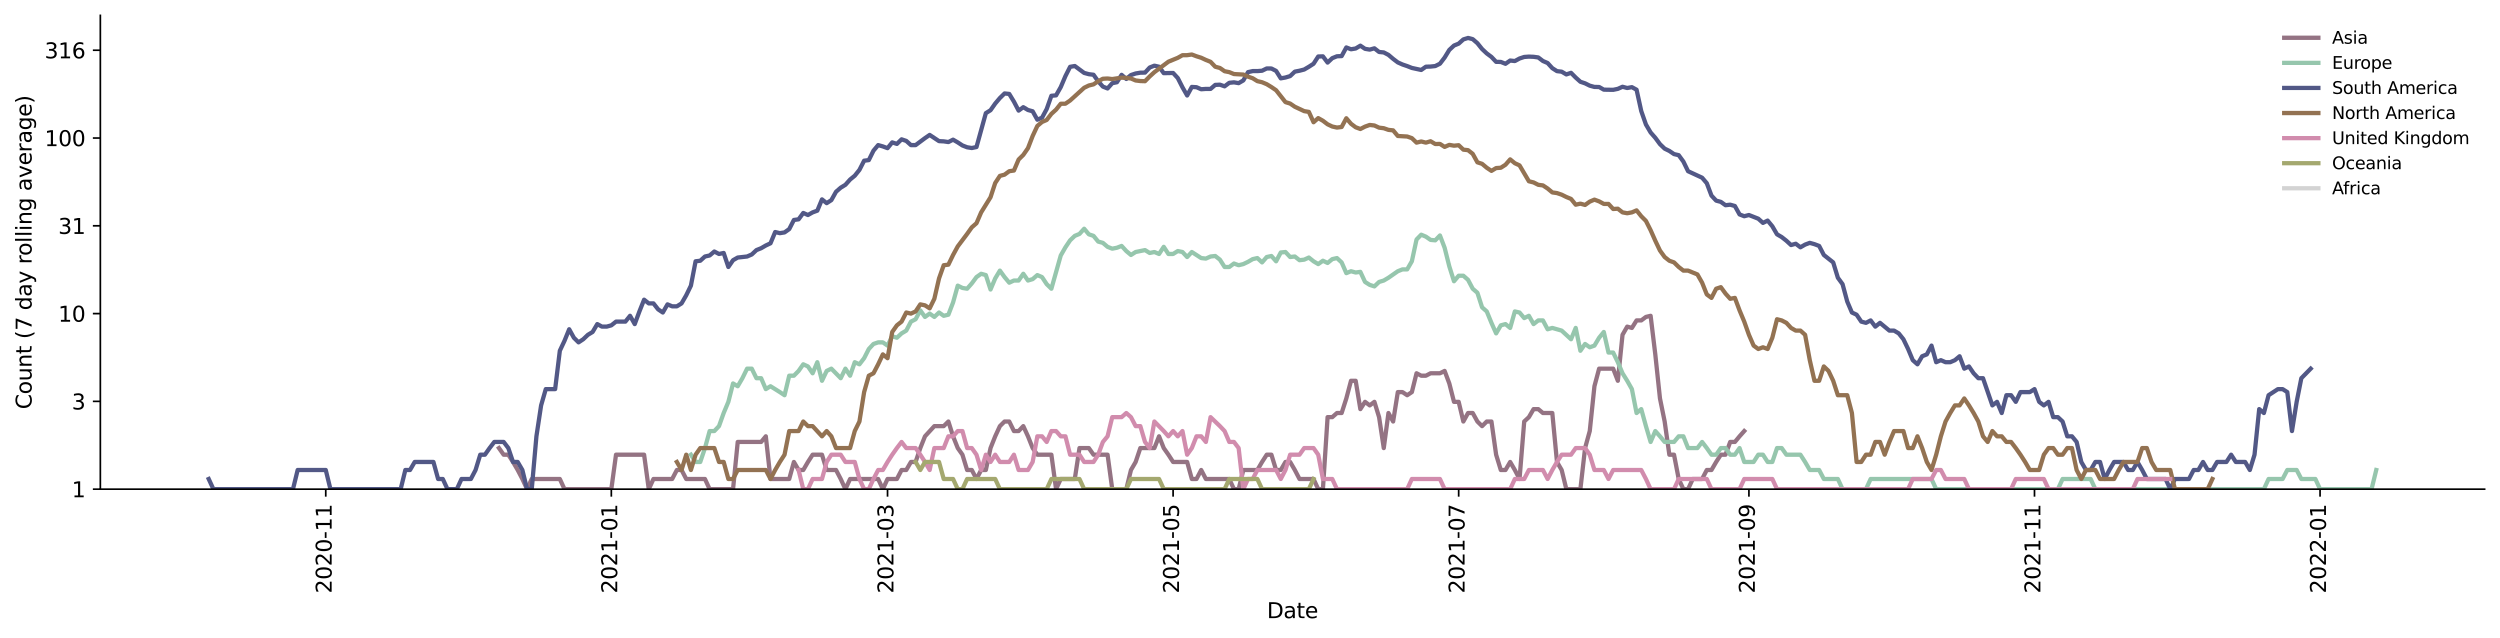 <?xml version="1.0" encoding="utf-8" standalone="no"?>
<!DOCTYPE svg PUBLIC "-//W3C//DTD SVG 1.1//EN"
  "http://www.w3.org/Graphics/SVG/1.1/DTD/svg11.dtd">
<svg height="298.621pt" version="1.1" viewBox="0 0 1170.166 298.621" width="1170.166pt" xmlns="http://www.w3.org/2000/svg" xmlns:xlink="http://www.w3.org/1999/xlink">
 <defs>
  <style type="text/css">*{stroke-linecap:butt;stroke-linejoin:round;}</style>
 </defs>
 <g id="figure_1">
  <g id="patch_1">
   <path d="M 0 298.621 
L 1170.166 298.621 
L 1170.166 0 
L 0 0 
z
" style="fill:#ffffff;"/>
  </g>
  <g id="axes_1">
   <g id="patch_2">
    <path d="M 46.966 228.96 
L 1162.966 228.96 
L 1162.966 7.2 
L 46.966 7.2 
z
" style="fill:#ffffff;"/>
   </g>
   <g id="matplotlib.axis_1">
    <g id="xtick_1">
     <g id="line2d_1">
      <defs>
       <path d="M 0 0 
L 0 3.5 
" id="mfd613a8108" style="stroke:#000000;stroke-width:0.8;"/>
      </defs>
      <g>
       <use style="stroke:#000000;stroke-width:0.8;" x="152.474" xlink:href="#mfd613a8108" y="228.96"/>
      </g>
     </g>
     <g id="text_1">
      <!-- 2020-11 -->
      <g transform="translate(155.233 277.743)rotate(-90)scale(0.1 -0.1)">
       <defs>
        <path d="M 1228 531 
L 3431 531 
L 3431 0 
L 469 0 
L 469 531 
Q 828 903 1448 1529 
Q 2069 2156 2228 2338 
Q 2531 2678 2651 2914 
Q 2772 3150 2772 3378 
Q 2772 3750 2511 3984 
Q 2250 4219 1831 4219 
Q 1534 4219 1204 4116 
Q 875 4013 500 3803 
L 500 4441 
Q 881 4594 1212 4672 
Q 1544 4750 1819 4750 
Q 2544 4750 2975 4387 
Q 3406 4025 3406 3419 
Q 3406 3131 3298 2873 
Q 3191 2616 2906 2266 
Q 2828 2175 2409 1742 
Q 1991 1309 1228 531 
z
" id="DejaVuSans-32" transform="scale(0.016)"/>
        <path d="M 2034 4250 
Q 1547 4250 1301 3770 
Q 1056 3291 1056 2328 
Q 1056 1369 1301 889 
Q 1547 409 2034 409 
Q 2525 409 2770 889 
Q 3016 1369 3016 2328 
Q 3016 3291 2770 3770 
Q 2525 4250 2034 4250 
z
M 2034 4750 
Q 2819 4750 3233 4129 
Q 3647 3509 3647 2328 
Q 3647 1150 3233 529 
Q 2819 -91 2034 -91 
Q 1250 -91 836 529 
Q 422 1150 422 2328 
Q 422 3509 836 4129 
Q 1250 4750 2034 4750 
z
" id="DejaVuSans-30" transform="scale(0.016)"/>
        <path d="M 313 2009 
L 1997 2009 
L 1997 1497 
L 313 1497 
L 313 2009 
z
" id="DejaVuSans-2d" transform="scale(0.016)"/>
        <path d="M 794 531 
L 1825 531 
L 1825 4091 
L 703 3866 
L 703 4441 
L 1819 4666 
L 2450 4666 
L 2450 531 
L 3481 531 
L 3481 0 
L 794 0 
L 794 531 
z
" id="DejaVuSans-31" transform="scale(0.016)"/>
       </defs>
       <use xlink:href="#DejaVuSans-32"/>
       <use x="63.623" xlink:href="#DejaVuSans-30"/>
       <use x="127.246" xlink:href="#DejaVuSans-32"/>
       <use x="190.869" xlink:href="#DejaVuSans-30"/>
       <use x="254.492" xlink:href="#DejaVuSans-2d"/>
       <use x="290.576" xlink:href="#DejaVuSans-31"/>
       <use x="354.199" xlink:href="#DejaVuSans-31"/>
      </g>
     </g>
    </g>
    <g id="xtick_2">
     <g id="line2d_2">
      <g>
       <use style="stroke:#000000;stroke-width:0.8;" x="286.14" xlink:href="#mfd613a8108" y="228.96"/>
      </g>
     </g>
     <g id="text_2">
      <!-- 2021-01 -->
      <g transform="translate(288.899 277.743)rotate(-90)scale(0.1 -0.1)">
       <use xlink:href="#DejaVuSans-32"/>
       <use x="63.623" xlink:href="#DejaVuSans-30"/>
       <use x="127.246" xlink:href="#DejaVuSans-32"/>
       <use x="190.869" xlink:href="#DejaVuSans-31"/>
       <use x="254.492" xlink:href="#DejaVuSans-2d"/>
       <use x="290.576" xlink:href="#DejaVuSans-30"/>
       <use x="354.199" xlink:href="#DejaVuSans-31"/>
      </g>
     </g>
    </g>
    <g id="xtick_3">
     <g id="line2d_3">
      <g>
       <use style="stroke:#000000;stroke-width:0.8;" x="415.423" xlink:href="#mfd613a8108" y="228.96"/>
      </g>
     </g>
     <g id="text_3">
      <!-- 2021-03 -->
      <g transform="translate(418.182 277.743)rotate(-90)scale(0.1 -0.1)">
       <defs>
        <path d="M 2597 2516 
Q 3050 2419 3304 2112 
Q 3559 1806 3559 1356 
Q 3559 666 3084 287 
Q 2609 -91 1734 -91 
Q 1441 -91 1130 -33 
Q 819 25 488 141 
L 488 750 
Q 750 597 1062 519 
Q 1375 441 1716 441 
Q 2309 441 2620 675 
Q 2931 909 2931 1356 
Q 2931 1769 2642 2001 
Q 2353 2234 1838 2234 
L 1294 2234 
L 1294 2753 
L 1863 2753 
Q 2328 2753 2575 2939 
Q 2822 3125 2822 3475 
Q 2822 3834 2567 4026 
Q 2313 4219 1838 4219 
Q 1578 4219 1281 4162 
Q 984 4106 628 3988 
L 628 4550 
Q 988 4650 1302 4700 
Q 1616 4750 1894 4750 
Q 2613 4750 3031 4423 
Q 3450 4097 3450 3541 
Q 3450 3153 3228 2886 
Q 3006 2619 2597 2516 
z
" id="DejaVuSans-33" transform="scale(0.016)"/>
       </defs>
       <use xlink:href="#DejaVuSans-32"/>
       <use x="63.623" xlink:href="#DejaVuSans-30"/>
       <use x="127.246" xlink:href="#DejaVuSans-32"/>
       <use x="190.869" xlink:href="#DejaVuSans-31"/>
       <use x="254.492" xlink:href="#DejaVuSans-2d"/>
       <use x="290.576" xlink:href="#DejaVuSans-30"/>
       <use x="354.199" xlink:href="#DejaVuSans-33"/>
      </g>
     </g>
    </g>
    <g id="xtick_4">
     <g id="line2d_4">
      <g>
       <use style="stroke:#000000;stroke-width:0.8;" x="549.089" xlink:href="#mfd613a8108" y="228.96"/>
      </g>
     </g>
     <g id="text_4">
      <!-- 2021-05 -->
      <g transform="translate(551.848 277.743)rotate(-90)scale(0.1 -0.1)">
       <defs>
        <path d="M 691 4666 
L 3169 4666 
L 3169 4134 
L 1269 4134 
L 1269 2991 
Q 1406 3038 1543 3061 
Q 1681 3084 1819 3084 
Q 2600 3084 3056 2656 
Q 3513 2228 3513 1497 
Q 3513 744 3044 326 
Q 2575 -91 1722 -91 
Q 1428 -91 1123 -41 
Q 819 9 494 109 
L 494 744 
Q 775 591 1075 516 
Q 1375 441 1709 441 
Q 2250 441 2565 725 
Q 2881 1009 2881 1497 
Q 2881 1984 2565 2268 
Q 2250 2553 1709 2553 
Q 1456 2553 1204 2497 
Q 953 2441 691 2322 
L 691 4666 
z
" id="DejaVuSans-35" transform="scale(0.016)"/>
       </defs>
       <use xlink:href="#DejaVuSans-32"/>
       <use x="63.623" xlink:href="#DejaVuSans-30"/>
       <use x="127.246" xlink:href="#DejaVuSans-32"/>
       <use x="190.869" xlink:href="#DejaVuSans-31"/>
       <use x="254.492" xlink:href="#DejaVuSans-2d"/>
       <use x="290.576" xlink:href="#DejaVuSans-30"/>
       <use x="354.199" xlink:href="#DejaVuSans-35"/>
      </g>
     </g>
    </g>
    <g id="xtick_5">
     <g id="line2d_5">
      <g>
       <use style="stroke:#000000;stroke-width:0.8;" x="682.755" xlink:href="#mfd613a8108" y="228.96"/>
      </g>
     </g>
     <g id="text_5">
      <!-- 2021-07 -->
      <g transform="translate(685.514 277.743)rotate(-90)scale(0.1 -0.1)">
       <defs>
        <path d="M 525 4666 
L 3525 4666 
L 3525 4397 
L 1831 0 
L 1172 0 
L 2766 4134 
L 525 4134 
L 525 4666 
z
" id="DejaVuSans-37" transform="scale(0.016)"/>
       </defs>
       <use xlink:href="#DejaVuSans-32"/>
       <use x="63.623" xlink:href="#DejaVuSans-30"/>
       <use x="127.246" xlink:href="#DejaVuSans-32"/>
       <use x="190.869" xlink:href="#DejaVuSans-31"/>
       <use x="254.492" xlink:href="#DejaVuSans-2d"/>
       <use x="290.576" xlink:href="#DejaVuSans-30"/>
       <use x="354.199" xlink:href="#DejaVuSans-37"/>
      </g>
     </g>
    </g>
    <g id="xtick_6">
     <g id="line2d_6">
      <g>
       <use style="stroke:#000000;stroke-width:0.8;" x="818.612" xlink:href="#mfd613a8108" y="228.96"/>
      </g>
     </g>
     <g id="text_6">
      <!-- 2021-09 -->
      <g transform="translate(821.371 277.743)rotate(-90)scale(0.1 -0.1)">
       <defs>
        <path d="M 703 97 
L 703 672 
Q 941 559 1184 500 
Q 1428 441 1663 441 
Q 2288 441 2617 861 
Q 2947 1281 2994 2138 
Q 2813 1869 2534 1725 
Q 2256 1581 1919 1581 
Q 1219 1581 811 2004 
Q 403 2428 403 3163 
Q 403 3881 828 4315 
Q 1253 4750 1959 4750 
Q 2769 4750 3195 4129 
Q 3622 3509 3622 2328 
Q 3622 1225 3098 567 
Q 2575 -91 1691 -91 
Q 1453 -91 1209 -44 
Q 966 3 703 97 
z
M 1959 2075 
Q 2384 2075 2632 2365 
Q 2881 2656 2881 3163 
Q 2881 3666 2632 3958 
Q 2384 4250 1959 4250 
Q 1534 4250 1286 3958 
Q 1038 3666 1038 3163 
Q 1038 2656 1286 2365 
Q 1534 2075 1959 2075 
z
" id="DejaVuSans-39" transform="scale(0.016)"/>
       </defs>
       <use xlink:href="#DejaVuSans-32"/>
       <use x="63.623" xlink:href="#DejaVuSans-30"/>
       <use x="127.246" xlink:href="#DejaVuSans-32"/>
       <use x="190.869" xlink:href="#DejaVuSans-31"/>
       <use x="254.492" xlink:href="#DejaVuSans-2d"/>
       <use x="290.576" xlink:href="#DejaVuSans-30"/>
       <use x="354.199" xlink:href="#DejaVuSans-39"/>
      </g>
     </g>
    </g>
    <g id="xtick_7">
     <g id="line2d_7">
      <g>
       <use style="stroke:#000000;stroke-width:0.8;" x="952.278" xlink:href="#mfd613a8108" y="228.96"/>
      </g>
     </g>
     <g id="text_7">
      <!-- 2021-11 -->
      <g transform="translate(955.037 277.743)rotate(-90)scale(0.1 -0.1)">
       <use xlink:href="#DejaVuSans-32"/>
       <use x="63.623" xlink:href="#DejaVuSans-30"/>
       <use x="127.246" xlink:href="#DejaVuSans-32"/>
       <use x="190.869" xlink:href="#DejaVuSans-31"/>
       <use x="254.492" xlink:href="#DejaVuSans-2d"/>
       <use x="290.576" xlink:href="#DejaVuSans-31"/>
       <use x="354.199" xlink:href="#DejaVuSans-31"/>
      </g>
     </g>
    </g>
    <g id="xtick_8">
     <g id="line2d_8">
      <g>
       <use style="stroke:#000000;stroke-width:0.8;" x="1085.943" xlink:href="#mfd613a8108" y="228.96"/>
      </g>
     </g>
     <g id="text_8">
      <!-- 2022-01 -->
      <g transform="translate(1088.703 277.743)rotate(-90)scale(0.1 -0.1)">
       <use xlink:href="#DejaVuSans-32"/>
       <use x="63.623" xlink:href="#DejaVuSans-30"/>
       <use x="127.246" xlink:href="#DejaVuSans-32"/>
       <use x="190.869" xlink:href="#DejaVuSans-32"/>
       <use x="254.492" xlink:href="#DejaVuSans-2d"/>
       <use x="290.576" xlink:href="#DejaVuSans-30"/>
       <use x="354.199" xlink:href="#DejaVuSans-31"/>
      </g>
     </g>
    </g>
    <g id="text_9">
     <!-- Date -->
     <g transform="translate(593.015 289.341)scale(0.1 -0.1)">
      <defs>
       <path d="M 1259 4147 
L 1259 519 
L 2022 519 
Q 2988 519 3436 956 
Q 3884 1394 3884 2338 
Q 3884 3275 3436 3711 
Q 2988 4147 2022 4147 
L 1259 4147 
z
M 628 4666 
L 1925 4666 
Q 3281 4666 3915 4102 
Q 4550 3538 4550 2338 
Q 4550 1131 3912 565 
Q 3275 0 1925 0 
L 628 0 
L 628 4666 
z
" id="DejaVuSans-44" transform="scale(0.016)"/>
       <path d="M 2194 1759 
Q 1497 1759 1228 1600 
Q 959 1441 959 1056 
Q 959 750 1161 570 
Q 1363 391 1709 391 
Q 2188 391 2477 730 
Q 2766 1069 2766 1631 
L 2766 1759 
L 2194 1759 
z
M 3341 1997 
L 3341 0 
L 2766 0 
L 2766 531 
Q 2569 213 2275 61 
Q 1981 -91 1556 -91 
Q 1019 -91 701 211 
Q 384 513 384 1019 
Q 384 1609 779 1909 
Q 1175 2209 1959 2209 
L 2766 2209 
L 2766 2266 
Q 2766 2663 2505 2880 
Q 2244 3097 1772 3097 
Q 1472 3097 1187 3025 
Q 903 2953 641 2809 
L 641 3341 
Q 956 3463 1253 3523 
Q 1550 3584 1831 3584 
Q 2591 3584 2966 3190 
Q 3341 2797 3341 1997 
z
" id="DejaVuSans-61" transform="scale(0.016)"/>
       <path d="M 1172 4494 
L 1172 3500 
L 2356 3500 
L 2356 3053 
L 1172 3053 
L 1172 1153 
Q 1172 725 1289 603 
Q 1406 481 1766 481 
L 2356 481 
L 2356 0 
L 1766 0 
Q 1100 0 847 248 
Q 594 497 594 1153 
L 594 3053 
L 172 3053 
L 172 3500 
L 594 3500 
L 594 4494 
L 1172 4494 
z
" id="DejaVuSans-74" transform="scale(0.016)"/>
       <path d="M 3597 1894 
L 3597 1613 
L 953 1613 
Q 991 1019 1311 708 
Q 1631 397 2203 397 
Q 2534 397 2845 478 
Q 3156 559 3463 722 
L 3463 178 
Q 3153 47 2828 -22 
Q 2503 -91 2169 -91 
Q 1331 -91 842 396 
Q 353 884 353 1716 
Q 353 2575 817 3079 
Q 1281 3584 2069 3584 
Q 2775 3584 3186 3129 
Q 3597 2675 3597 1894 
z
M 3022 2063 
Q 3016 2534 2758 2815 
Q 2500 3097 2075 3097 
Q 1594 3097 1305 2825 
Q 1016 2553 972 2059 
L 3022 2063 
z
" id="DejaVuSans-65" transform="scale(0.016)"/>
      </defs>
      <use xlink:href="#DejaVuSans-44"/>
      <use x="77.002" xlink:href="#DejaVuSans-61"/>
      <use x="138.281" xlink:href="#DejaVuSans-74"/>
      <use x="177.49" xlink:href="#DejaVuSans-65"/>
     </g>
    </g>
   </g>
   <g id="matplotlib.axis_2">
    <g id="ytick_1">
     <g id="line2d_9">
      <defs>
       <path d="M 0 0 
L -3.5 0 
" id="md5fa5e6532" style="stroke:#000000;stroke-width:0.8;"/>
      </defs>
      <g>
       <use style="stroke:#000000;stroke-width:0.8;" x="46.966" xlink:href="#md5fa5e6532" y="228.96"/>
      </g>
     </g>
     <g id="text_10">
      <!-- 1 -->
      <g transform="translate(33.603 232.759)scale(0.1 -0.1)">
       <use xlink:href="#DejaVuSans-31"/>
      </g>
     </g>
    </g>
    <g id="ytick_2">
     <g id="line2d_10">
      <g>
       <use style="stroke:#000000;stroke-width:0.8;" x="46.966" xlink:href="#md5fa5e6532" y="187.871"/>
      </g>
     </g>
     <g id="text_11">
      <!-- 3 -->
      <g transform="translate(33.603 191.67)scale(0.1 -0.1)">
       <use xlink:href="#DejaVuSans-33"/>
      </g>
     </g>
    </g>
    <g id="ytick_3">
     <g id="line2d_11">
      <g>
       <use style="stroke:#000000;stroke-width:0.8;" x="46.966" xlink:href="#md5fa5e6532" y="146.782"/>
      </g>
     </g>
     <g id="text_12">
      <!-- 10 -->
      <g transform="translate(27.241 150.582)scale(0.1 -0.1)">
       <use xlink:href="#DejaVuSans-31"/>
       <use x="63.623" xlink:href="#DejaVuSans-30"/>
      </g>
     </g>
    </g>
    <g id="ytick_4">
     <g id="line2d_12">
      <g>
       <use style="stroke:#000000;stroke-width:0.8;" x="46.966" xlink:href="#md5fa5e6532" y="105.694"/>
      </g>
     </g>
     <g id="text_13">
      <!-- 31 -->
      <g transform="translate(27.241 109.493)scale(0.1 -0.1)">
       <use xlink:href="#DejaVuSans-33"/>
       <use x="63.623" xlink:href="#DejaVuSans-31"/>
      </g>
     </g>
    </g>
    <g id="ytick_5">
     <g id="line2d_13">
      <g>
       <use style="stroke:#000000;stroke-width:0.8;" x="46.966" xlink:href="#md5fa5e6532" y="64.605"/>
      </g>
     </g>
     <g id="text_14">
      <!-- 100 -->
      <g transform="translate(20.878 68.404)scale(0.1 -0.1)">
       <use xlink:href="#DejaVuSans-31"/>
       <use x="63.623" xlink:href="#DejaVuSans-30"/>
       <use x="127.246" xlink:href="#DejaVuSans-30"/>
      </g>
     </g>
    </g>
    <g id="ytick_6">
     <g id="line2d_14">
      <g>
       <use style="stroke:#000000;stroke-width:0.8;" x="46.966" xlink:href="#md5fa5e6532" y="23.516"/>
      </g>
     </g>
     <g id="text_15">
      <!-- 316 -->
      <g transform="translate(20.878 27.315)scale(0.1 -0.1)">
       <defs>
        <path d="M 2113 2584 
Q 1688 2584 1439 2293 
Q 1191 2003 1191 1497 
Q 1191 994 1439 701 
Q 1688 409 2113 409 
Q 2538 409 2786 701 
Q 3034 994 3034 1497 
Q 3034 2003 2786 2293 
Q 2538 2584 2113 2584 
z
M 3366 4563 
L 3366 3988 
Q 3128 4100 2886 4159 
Q 2644 4219 2406 4219 
Q 1781 4219 1451 3797 
Q 1122 3375 1075 2522 
Q 1259 2794 1537 2939 
Q 1816 3084 2150 3084 
Q 2853 3084 3261 2657 
Q 3669 2231 3669 1497 
Q 3669 778 3244 343 
Q 2819 -91 2113 -91 
Q 1303 -91 875 529 
Q 447 1150 447 2328 
Q 447 3434 972 4092 
Q 1497 4750 2381 4750 
Q 2619 4750 2861 4703 
Q 3103 4656 3366 4563 
z
" id="DejaVuSans-36" transform="scale(0.016)"/>
       </defs>
       <use xlink:href="#DejaVuSans-33"/>
       <use x="63.623" xlink:href="#DejaVuSans-31"/>
       <use x="127.246" xlink:href="#DejaVuSans-36"/>
      </g>
     </g>
    </g>
    <g id="text_16">
     <!-- Count (7 day rolling average) -->
     <g transform="translate(14.798 191.548)rotate(-90)scale(0.1 -0.1)">
      <defs>
       <path d="M 4122 4306 
L 4122 3641 
Q 3803 3938 3442 4084 
Q 3081 4231 2675 4231 
Q 1875 4231 1450 3742 
Q 1025 3253 1025 2328 
Q 1025 1406 1450 917 
Q 1875 428 2675 428 
Q 3081 428 3442 575 
Q 3803 722 4122 1019 
L 4122 359 
Q 3791 134 3420 21 
Q 3050 -91 2638 -91 
Q 1578 -91 968 557 
Q 359 1206 359 2328 
Q 359 3453 968 4101 
Q 1578 4750 2638 4750 
Q 3056 4750 3426 4639 
Q 3797 4528 4122 4306 
z
" id="DejaVuSans-43" transform="scale(0.016)"/>
       <path d="M 1959 3097 
Q 1497 3097 1228 2736 
Q 959 2375 959 1747 
Q 959 1119 1226 758 
Q 1494 397 1959 397 
Q 2419 397 2687 759 
Q 2956 1122 2956 1747 
Q 2956 2369 2687 2733 
Q 2419 3097 1959 3097 
z
M 1959 3584 
Q 2709 3584 3137 3096 
Q 3566 2609 3566 1747 
Q 3566 888 3137 398 
Q 2709 -91 1959 -91 
Q 1206 -91 779 398 
Q 353 888 353 1747 
Q 353 2609 779 3096 
Q 1206 3584 1959 3584 
z
" id="DejaVuSans-6f" transform="scale(0.016)"/>
       <path d="M 544 1381 
L 544 3500 
L 1119 3500 
L 1119 1403 
Q 1119 906 1312 657 
Q 1506 409 1894 409 
Q 2359 409 2629 706 
Q 2900 1003 2900 1516 
L 2900 3500 
L 3475 3500 
L 3475 0 
L 2900 0 
L 2900 538 
Q 2691 219 2414 64 
Q 2138 -91 1772 -91 
Q 1169 -91 856 284 
Q 544 659 544 1381 
z
M 1991 3584 
L 1991 3584 
z
" id="DejaVuSans-75" transform="scale(0.016)"/>
       <path d="M 3513 2113 
L 3513 0 
L 2938 0 
L 2938 2094 
Q 2938 2591 2744 2837 
Q 2550 3084 2163 3084 
Q 1697 3084 1428 2787 
Q 1159 2491 1159 1978 
L 1159 0 
L 581 0 
L 581 3500 
L 1159 3500 
L 1159 2956 
Q 1366 3272 1645 3428 
Q 1925 3584 2291 3584 
Q 2894 3584 3203 3211 
Q 3513 2838 3513 2113 
z
" id="DejaVuSans-6e" transform="scale(0.016)"/>
       <path id="DejaVuSans-20" transform="scale(0.016)"/>
       <path d="M 1984 4856 
Q 1566 4138 1362 3434 
Q 1159 2731 1159 2009 
Q 1159 1288 1364 580 
Q 1569 -128 1984 -844 
L 1484 -844 
Q 1016 -109 783 600 
Q 550 1309 550 2009 
Q 550 2706 781 3412 
Q 1013 4119 1484 4856 
L 1984 4856 
z
" id="DejaVuSans-28" transform="scale(0.016)"/>
       <path d="M 2906 2969 
L 2906 4863 
L 3481 4863 
L 3481 0 
L 2906 0 
L 2906 525 
Q 2725 213 2448 61 
Q 2172 -91 1784 -91 
Q 1150 -91 751 415 
Q 353 922 353 1747 
Q 353 2572 751 3078 
Q 1150 3584 1784 3584 
Q 2172 3584 2448 3432 
Q 2725 3281 2906 2969 
z
M 947 1747 
Q 947 1113 1208 752 
Q 1469 391 1925 391 
Q 2381 391 2643 752 
Q 2906 1113 2906 1747 
Q 2906 2381 2643 2742 
Q 2381 3103 1925 3103 
Q 1469 3103 1208 2742 
Q 947 2381 947 1747 
z
" id="DejaVuSans-64" transform="scale(0.016)"/>
       <path d="M 2059 -325 
Q 1816 -950 1584 -1140 
Q 1353 -1331 966 -1331 
L 506 -1331 
L 506 -850 
L 844 -850 
Q 1081 -850 1212 -737 
Q 1344 -625 1503 -206 
L 1606 56 
L 191 3500 
L 800 3500 
L 1894 763 
L 2988 3500 
L 3597 3500 
L 2059 -325 
z
" id="DejaVuSans-79" transform="scale(0.016)"/>
       <path d="M 2631 2963 
Q 2534 3019 2420 3045 
Q 2306 3072 2169 3072 
Q 1681 3072 1420 2755 
Q 1159 2438 1159 1844 
L 1159 0 
L 581 0 
L 581 3500 
L 1159 3500 
L 1159 2956 
Q 1341 3275 1631 3429 
Q 1922 3584 2338 3584 
Q 2397 3584 2469 3576 
Q 2541 3569 2628 3553 
L 2631 2963 
z
" id="DejaVuSans-72" transform="scale(0.016)"/>
       <path d="M 603 4863 
L 1178 4863 
L 1178 0 
L 603 0 
L 603 4863 
z
" id="DejaVuSans-6c" transform="scale(0.016)"/>
       <path d="M 603 3500 
L 1178 3500 
L 1178 0 
L 603 0 
L 603 3500 
z
M 603 4863 
L 1178 4863 
L 1178 4134 
L 603 4134 
L 603 4863 
z
" id="DejaVuSans-69" transform="scale(0.016)"/>
       <path d="M 2906 1791 
Q 2906 2416 2648 2759 
Q 2391 3103 1925 3103 
Q 1463 3103 1205 2759 
Q 947 2416 947 1791 
Q 947 1169 1205 825 
Q 1463 481 1925 481 
Q 2391 481 2648 825 
Q 2906 1169 2906 1791 
z
M 3481 434 
Q 3481 -459 3084 -895 
Q 2688 -1331 1869 -1331 
Q 1566 -1331 1297 -1286 
Q 1028 -1241 775 -1147 
L 775 -588 
Q 1028 -725 1275 -790 
Q 1522 -856 1778 -856 
Q 2344 -856 2625 -561 
Q 2906 -266 2906 331 
L 2906 616 
Q 2728 306 2450 153 
Q 2172 0 1784 0 
Q 1141 0 747 490 
Q 353 981 353 1791 
Q 353 2603 747 3093 
Q 1141 3584 1784 3584 
Q 2172 3584 2450 3431 
Q 2728 3278 2906 2969 
L 2906 3500 
L 3481 3500 
L 3481 434 
z
" id="DejaVuSans-67" transform="scale(0.016)"/>
       <path d="M 191 3500 
L 800 3500 
L 1894 563 
L 2988 3500 
L 3597 3500 
L 2284 0 
L 1503 0 
L 191 3500 
z
" id="DejaVuSans-76" transform="scale(0.016)"/>
       <path d="M 513 4856 
L 1013 4856 
Q 1481 4119 1714 3412 
Q 1947 2706 1947 2009 
Q 1947 1309 1714 600 
Q 1481 -109 1013 -844 
L 513 -844 
Q 928 -128 1133 580 
Q 1338 1288 1338 2009 
Q 1338 2731 1133 3434 
Q 928 4138 513 4856 
z
" id="DejaVuSans-29" transform="scale(0.016)"/>
      </defs>
      <use xlink:href="#DejaVuSans-43"/>
      <use x="69.824" xlink:href="#DejaVuSans-6f"/>
      <use x="131.006" xlink:href="#DejaVuSans-75"/>
      <use x="194.385" xlink:href="#DejaVuSans-6e"/>
      <use x="257.764" xlink:href="#DejaVuSans-74"/>
      <use x="296.973" xlink:href="#DejaVuSans-20"/>
      <use x="328.76" xlink:href="#DejaVuSans-28"/>
      <use x="367.773" xlink:href="#DejaVuSans-37"/>
      <use x="431.396" xlink:href="#DejaVuSans-20"/>
      <use x="463.184" xlink:href="#DejaVuSans-64"/>
      <use x="526.66" xlink:href="#DejaVuSans-61"/>
      <use x="587.939" xlink:href="#DejaVuSans-79"/>
      <use x="647.119" xlink:href="#DejaVuSans-20"/>
      <use x="678.906" xlink:href="#DejaVuSans-72"/>
      <use x="717.77" xlink:href="#DejaVuSans-6f"/>
      <use x="778.951" xlink:href="#DejaVuSans-6c"/>
      <use x="806.734" xlink:href="#DejaVuSans-6c"/>
      <use x="834.518" xlink:href="#DejaVuSans-69"/>
      <use x="862.301" xlink:href="#DejaVuSans-6e"/>
      <use x="925.68" xlink:href="#DejaVuSans-67"/>
      <use x="989.156" xlink:href="#DejaVuSans-20"/>
      <use x="1020.943" xlink:href="#DejaVuSans-61"/>
      <use x="1082.223" xlink:href="#DejaVuSans-76"/>
      <use x="1141.402" xlink:href="#DejaVuSans-65"/>
      <use x="1202.926" xlink:href="#DejaVuSans-72"/>
      <use x="1244.039" xlink:href="#DejaVuSans-61"/>
      <use x="1305.318" xlink:href="#DejaVuSans-67"/>
      <use x="1368.795" xlink:href="#DejaVuSans-65"/>
      <use x="1430.318" xlink:href="#DejaVuSans-29"/>
     </g>
    </g>
   </g>
   <g id="line2d_15">
    <path clip-path="url(#pc2cf382167)" d="M 233.55 209.724 
L 235.741 212.829 
L 237.932 212.829 
L 240.124 216.231 
L 242.315 219.991 
L 244.506 224.194 
L 246.697 228.96 
L 248.889 224.194 
L 262.036 224.194 
L 264.227 228.96 
L 286.14 228.96 
L 288.331 212.829 
L 301.478 212.829 
L 303.67 228.96 
L 305.861 224.194 
L 314.626 224.194 
L 316.817 219.991 
L 319.008 219.991 
L 321.2 224.194 
L 329.965 224.194 
L 332.156 228.96 
L 343.112 228.96 
L 345.303 206.867 
L 356.26 206.867 
L 358.451 204.222 
L 360.642 224.194 
L 369.407 224.194 
L 371.598 216.231 
L 373.79 219.991 
L 375.981 219.991 
L 378.172 216.231 
L 380.363 212.829 
L 384.746 212.829 
L 386.937 219.991 
L 391.319 219.991 
L 393.511 224.194 
L 395.702 228.96 
L 397.893 224.194 
L 411.041 224.194 
L 413.232 228.96 
L 415.423 224.194 
L 419.806 224.194 
L 421.997 219.991 
L 424.188 219.991 
L 426.379 216.231 
L 428.571 216.231 
L 430.762 209.724 
L 432.953 204.222 
L 437.336 199.456 
L 441.718 199.456 
L 443.909 197.293 
L 446.101 204.222 
L 448.292 209.724 
L 450.483 212.829 
L 452.674 219.991 
L 454.865 219.991 
L 457.057 224.194 
L 459.248 219.991 
L 461.439 219.991 
L 463.63 209.724 
L 465.822 204.222 
L 468.013 199.456 
L 470.204 197.293 
L 472.395 197.293 
L 474.587 201.76 
L 476.778 201.76 
L 478.969 199.456 
L 481.16 204.222 
L 483.352 209.724 
L 485.543 212.829 
L 492.117 212.829 
L 494.308 228.96 
L 496.499 224.194 
L 503.073 224.194 
L 505.264 209.724 
L 509.647 209.724 
L 511.838 212.829 
L 518.412 212.829 
L 520.603 228.96 
L 527.177 228.96 
L 529.368 219.991 
L 531.559 216.231 
L 533.75 209.724 
L 540.324 209.724 
L 542.515 204.222 
L 544.706 209.724 
L 546.898 212.829 
L 549.089 216.231 
L 555.663 216.231 
L 557.854 224.194 
L 560.045 224.194 
L 562.236 219.991 
L 564.428 224.194 
L 575.384 224.194 
L 577.575 228.96 
L 579.766 228.96 
L 581.958 219.991 
L 588.531 219.991 
L 590.723 216.231 
L 592.914 212.829 
L 595.105 212.829 
L 597.296 219.991 
L 599.488 219.991 
L 601.679 216.231 
L 603.87 216.231 
L 606.061 219.991 
L 608.252 224.194 
L 614.826 224.194 
L 617.017 228.96 
L 619.209 228.96 
L 621.4 195.253 
L 623.591 195.253 
L 625.782 193.323 
L 627.974 193.323 
L 630.165 186.505 
L 632.356 178.232 
L 634.547 178.232 
L 636.739 191.493 
L 638.93 188.091 
L 641.121 189.751 
L 643.312 188.091 
L 645.504 195.253 
L 647.695 209.724 
L 649.886 193.323 
L 652.077 197.293 
L 654.269 183.529 
L 656.46 183.529 
L 658.651 184.986 
L 660.842 183.529 
L 663.034 174.718 
L 665.225 175.852 
L 667.416 175.852 
L 669.607 174.718 
L 673.99 174.718 
L 676.181 173.62 
L 678.372 179.484 
L 680.564 188.091 
L 682.755 188.091 
L 684.946 197.293 
L 687.137 193.323 
L 689.328 193.323 
L 691.52 197.293 
L 693.711 199.456 
L 695.902 197.293 
L 698.093 197.293 
L 700.285 212.829 
L 702.476 219.991 
L 704.667 219.991 
L 706.858 216.231 
L 709.05 219.991 
L 711.241 224.194 
L 713.432 197.293 
L 715.623 195.253 
L 717.815 191.493 
L 720.006 191.493 
L 722.197 193.323 
L 726.58 193.323 
L 728.771 216.231 
L 730.962 219.991 
L 733.153 228.96 
L 739.727 228.96 
L 741.918 209.724 
L 744.11 201.76 
L 746.301 180.782 
L 748.492 172.555 
L 755.066 172.555 
L 757.257 178.232 
L 759.448 156.711 
L 761.639 152.884 
L 763.831 153.494 
L 766.022 149.981 
L 768.213 149.981 
L 770.404 148.346 
L 772.596 147.817 
L 774.787 165.873 
L 776.978 186.505 
L 779.169 197.293 
L 781.361 212.829 
L 783.552 212.829 
L 785.743 224.194 
L 787.934 228.96 
L 790.126 228.96 
L 792.317 224.194 
L 796.699 224.194 
L 798.891 219.991 
L 801.082 219.991 
L 803.273 216.231 
L 805.464 212.829 
L 807.656 212.829 
L 809.847 206.867 
L 812.038 206.867 
L 814.229 204.222 
L 816.421 201.76 
L 816.421 201.76 
" style="fill:none;stroke:#947383;stroke-linecap:square;stroke-width:2;"/>
   </g>
   <g id="line2d_16">
    <path clip-path="url(#pc2cf382167)" d="M 323.391 212.829 
L 325.582 216.231 
L 327.773 216.231 
L 329.965 209.724 
L 332.156 201.76 
L 334.347 201.76 
L 336.538 199.456 
L 338.73 193.323 
L 340.921 188.091 
L 343.112 179.484 
L 345.303 180.782 
L 347.495 177.022 
L 349.686 172.555 
L 351.877 172.555 
L 354.068 177.022 
L 356.26 177.022 
L 358.451 182.129 
L 360.642 180.782 
L 365.025 183.529 
L 367.216 184.986 
L 369.407 175.852 
L 371.598 175.852 
L 373.79 173.62 
L 375.981 170.515 
L 378.172 171.52 
L 380.363 174.718 
L 382.554 169.537 
L 384.746 178.232 
L 386.937 173.62 
L 389.128 172.555 
L 393.511 177.022 
L 395.702 172.555 
L 397.893 175.852 
L 400.084 169.537 
L 402.276 170.515 
L 404.467 167.658 
L 406.658 163.353 
L 408.849 160.999 
L 411.041 160.248 
L 413.232 160.248 
L 415.423 161.767 
L 417.614 157.391 
L 419.806 158.084 
L 421.997 156.044 
L 424.188 154.746 
L 426.379 150.543 
L 428.571 149.427 
L 430.762 145.285 
L 432.953 148.346 
L 435.144 146.782 
L 437.336 148.346 
L 439.527 146.276 
L 441.718 147.817 
L 443.909 147.296 
L 446.101 141.573 
L 448.292 133.698 
L 450.483 134.774 
L 452.674 135.14 
L 454.865 132.653 
L 457.057 129.691 
L 459.248 128.146 
L 461.439 128.756 
L 463.63 135.51 
L 465.822 130.328 
L 468.013 126.665 
L 470.204 129.691 
L 472.395 132.312 
L 474.587 131.306 
L 476.778 131.306 
L 478.969 128.146 
L 481.16 131.306 
L 483.352 130.651 
L 485.543 128.756 
L 487.734 129.691 
L 489.925 132.998 
L 492.117 135.14 
L 496.499 119.582 
L 498.69 115.751 
L 500.882 112.485 
L 503.073 110.402 
L 505.264 109.494 
L 507.455 107.067 
L 509.647 109.674 
L 511.838 110.402 
L 514.029 113.075 
L 516.22 113.675 
L 518.412 115.538 
L 520.603 116.398 
L 522.794 115.965 
L 524.985 115.115 
L 527.177 117.503 
L 529.368 119.345 
L 531.559 117.954 
L 535.941 117.056 
L 538.133 118.412 
L 540.324 117.954 
L 542.515 118.875 
L 544.706 115.538 
L 546.898 118.875 
L 549.089 118.875 
L 551.28 117.503 
L 553.471 117.954 
L 555.663 120.303 
L 557.854 117.954 
L 562.236 120.792 
L 564.428 121.039 
L 566.619 120.061 
L 568.81 119.821 
L 571.001 121.538 
L 573.193 124.965 
L 575.384 124.965 
L 577.575 123.342 
L 579.766 124.144 
L 581.958 123.608 
L 584.149 122.558 
L 586.34 121.288 
L 588.531 120.792 
L 590.723 122.818 
L 592.914 120.303 
L 595.105 119.821 
L 597.296 122.3 
L 599.488 118.182 
L 601.679 117.954 
L 603.87 120.303 
L 606.061 120.061 
L 608.252 121.79 
L 610.444 121.538 
L 612.635 120.547 
L 614.826 122.3 
L 617.017 123.608 
L 619.209 122.044 
L 621.4 123.079 
L 623.591 121.288 
L 625.782 120.792 
L 627.974 122.818 
L 630.165 127.845 
L 632.356 126.956 
L 634.547 127.546 
L 636.739 127.25 
L 638.93 131.973 
L 641.121 133.346 
L 643.312 134.053 
L 645.504 131.973 
L 647.695 131.306 
L 649.886 130.008 
L 654.269 126.956 
L 656.46 126.089 
L 658.651 126.089 
L 660.842 122.3 
L 663.034 112.097 
L 665.225 109.854 
L 667.416 110.772 
L 669.607 112.291 
L 671.799 112.485 
L 673.99 110.219 
L 676.181 115.965 
L 678.372 124.689 
L 680.564 131.638 
L 682.755 129.065 
L 684.946 129.065 
L 687.137 130.977 
L 689.328 135.14 
L 691.52 137.029 
L 693.711 143.847 
L 695.902 145.777 
L 698.093 151.114 
L 700.285 156.044 
L 702.476 152.284 
L 704.667 151.694 
L 706.858 153.494 
L 709.05 145.777 
L 711.241 146.276 
L 713.432 148.882 
L 715.623 147.817 
L 717.815 151.694 
L 720.006 149.981 
L 722.197 149.981 
L 724.388 154.115 
L 726.58 153.494 
L 730.962 154.746 
L 735.345 158.791 
L 737.536 153.494 
L 739.727 164.174 
L 741.918 160.999 
L 744.11 162.551 
L 746.301 161.767 
L 748.492 158.084 
L 750.683 155.389 
L 752.875 165.013 
L 755.066 165.013 
L 757.257 169.537 
L 759.448 174.718 
L 761.639 178.232 
L 763.831 182.129 
L 766.022 193.323 
L 768.213 191.493 
L 770.404 199.456 
L 772.596 206.867 
L 774.787 201.76 
L 776.978 204.222 
L 779.169 206.867 
L 783.552 206.867 
L 785.743 204.222 
L 787.934 204.222 
L 790.126 209.724 
L 794.508 209.724 
L 796.699 206.867 
L 798.891 209.724 
L 801.082 212.829 
L 803.273 212.829 
L 805.464 209.724 
L 807.656 209.724 
L 809.847 212.829 
L 812.038 212.829 
L 814.229 209.724 
L 816.421 216.231 
L 820.803 216.231 
L 822.994 212.829 
L 825.186 212.829 
L 827.377 216.231 
L 829.568 216.231 
L 831.759 209.724 
L 833.951 209.724 
L 836.142 212.829 
L 842.715 212.829 
L 844.907 216.231 
L 847.098 219.991 
L 851.48 219.991 
L 853.672 224.194 
L 860.245 224.194 
L 862.437 228.96 
L 873.393 228.96 
L 875.584 224.194 
L 904.07 224.194 
L 906.262 228.96 
L 963.234 228.96 
L 965.425 224.194 
L 978.573 224.194 
L 980.764 228.96 
L 1059.649 228.96 
L 1061.84 224.194 
L 1068.413 224.194 
L 1070.605 219.991 
L 1074.987 219.991 
L 1077.178 224.194 
L 1083.752 224.194 
L 1085.943 228.96 
L 1110.047 228.96 
L 1112.238 219.991 
L 1112.238 219.991 
" style="fill:none;stroke:#96c6ad;stroke-linecap:square;stroke-width:2;"/>
   </g>
   <g id="line2d_17">
    <path clip-path="url(#pc2cf382167)" d="M 97.693 224.194 
L 99.884 228.96 
L 137.135 228.96 
L 139.327 219.991 
L 152.474 219.991 
L 154.665 228.96 
L 187.534 228.96 
L 189.725 219.991 
L 191.916 219.991 
L 194.108 216.231 
L 202.873 216.231 
L 205.064 224.194 
L 207.255 224.194 
L 209.446 228.96 
L 213.829 228.96 
L 216.02 224.194 
L 220.402 224.194 
L 222.594 219.991 
L 224.785 212.829 
L 226.976 212.829 
L 229.167 209.724 
L 231.359 206.867 
L 235.741 206.867 
L 237.932 209.724 
L 240.124 216.231 
L 242.315 216.231 
L 244.506 219.991 
L 246.697 228.96 
L 248.889 228.96 
L 251.08 204.222 
L 253.271 189.751 
L 255.462 182.129 
L 259.845 182.129 
L 262.036 164.174 
L 264.227 159.512 
L 266.419 154.115 
L 268.61 158.084 
L 270.801 160.248 
L 272.992 158.791 
L 275.184 156.711 
L 277.375 155.389 
L 279.566 151.694 
L 281.757 152.884 
L 283.949 152.884 
L 286.14 152.284 
L 288.331 150.543 
L 292.714 150.543 
L 294.905 147.817 
L 297.096 151.694 
L 299.287 145.777 
L 301.478 140.275 
L 303.67 142.017 
L 305.861 142.017 
L 308.052 144.799 
L 310.243 146.276 
L 312.435 142.466 
L 314.626 143.381 
L 316.817 143.381 
L 319.008 142.017 
L 321.2 138.212 
L 323.391 133.698 
L 325.582 122.3 
L 327.773 122.044 
L 329.965 120.061 
L 332.156 119.582 
L 334.347 117.728 
L 336.538 118.875 
L 338.73 118.412 
L 340.921 124.965 
L 343.112 121.79 
L 345.303 120.547 
L 349.686 120.061 
L 351.877 119.109 
L 354.068 117.056 
L 356.26 116.181 
L 358.451 114.906 
L 360.642 113.877 
L 362.833 108.608 
L 365.025 109.137 
L 367.216 108.784 
L 369.407 107.235 
L 371.598 102.957 
L 373.79 102.66 
L 375.981 99.678 
L 378.172 100.644 
L 380.363 99.406 
L 382.554 98.604 
L 384.746 93.33 
L 386.937 95.083 
L 389.128 93.674 
L 391.319 89.753 
L 393.511 87.845 
L 395.702 86.502 
L 397.893 84.046 
L 400.084 82.246 
L 402.276 79.512 
L 404.467 75.213 
L 406.658 74.94 
L 408.849 70.525 
L 411.041 67.915 
L 413.232 68.535 
L 415.423 69.341 
L 417.614 66.651 
L 419.806 67.36 
L 421.997 65.222 
L 424.188 65.956 
L 426.379 67.915 
L 428.571 67.915 
L 432.953 64.656 
L 435.144 63.156 
L 439.527 66.062 
L 441.718 66.168 
L 443.909 66.489 
L 446.101 65.378 
L 448.292 66.651 
L 450.483 68.083 
L 452.674 68.936 
L 454.865 69.283 
L 457.057 68.821 
L 461.439 52.962 
L 463.63 51.591 
L 465.822 48.474 
L 468.013 45.878 
L 470.204 43.741 
L 472.395 43.969 
L 474.587 47.577 
L 476.778 51.768 
L 478.969 50.168 
L 481.16 51.485 
L 483.352 52.09 
L 485.543 56.034 
L 487.734 55.085 
L 489.925 51.029 
L 492.117 44.837 
L 494.308 44.632 
L 496.499 40.77 
L 498.69 35.618 
L 500.882 31.276 
L 503.073 30.898 
L 507.455 34.133 
L 509.647 34.724 
L 511.838 34.99 
L 514.029 38.077 
L 516.22 40.536 
L 518.412 41.403 
L 520.603 38.936 
L 522.794 38.492 
L 524.985 35.034 
L 527.177 36.955 
L 529.368 35.123 
L 531.559 34.394 
L 533.75 34.025 
L 535.941 33.981 
L 538.133 31.598 
L 540.324 30.739 
L 542.515 31.236 
L 544.706 34.242 
L 549.089 34.155 
L 551.28 36.535 
L 553.471 40.849 
L 555.663 44.691 
L 557.854 40.692 
L 560.045 40.823 
L 562.236 41.778 
L 564.428 41.617 
L 566.619 41.617 
L 568.81 39.74 
L 571.001 39.638 
L 573.193 40.406 
L 575.384 38.762 
L 577.575 38.541 
L 579.766 38.911 
L 581.958 37.643 
L 584.149 33.766 
L 586.34 33.275 
L 588.531 33.275 
L 590.723 33.106 
L 592.914 32.046 
L 595.105 32.066 
L 597.296 33.19 
L 599.488 36.674 
L 601.679 36.28 
L 603.87 35.618 
L 606.061 33.53 
L 608.252 33.106 
L 610.444 32.541 
L 612.635 31.256 
L 614.826 29.843 
L 617.017 26.448 
L 619.209 26.378 
L 621.4 29.289 
L 623.591 27.227 
L 625.782 26.343 
L 627.974 26.256 
L 630.165 22.211 
L 632.356 23.061 
L 634.547 22.697 
L 636.739 21.382 
L 638.93 22.855 
L 641.121 23.22 
L 643.312 22.618 
L 645.504 24.325 
L 647.695 24.54 
L 649.886 25.686 
L 652.077 27.55 
L 654.269 29.213 
L 656.46 30.191 
L 658.651 30.937 
L 660.842 31.801 
L 665.225 32.749 
L 667.416 31.216 
L 669.607 31.156 
L 671.799 30.917 
L 673.99 29.823 
L 676.181 26.942 
L 678.372 23.365 
L 680.564 21.321 
L 682.755 20.423 
L 684.946 18.453 
L 687.137 17.76 
L 689.328 18.327 
L 691.52 20.216 
L 693.711 22.95 
L 695.902 25.007 
L 698.093 26.641 
L 700.285 28.949 
L 702.476 28.987 
L 704.667 29.862 
L 706.858 28.335 
L 709.05 28.576 
L 711.241 27.388 
L 713.432 26.659 
L 715.623 26.501 
L 717.815 26.588 
L 720.006 26.888 
L 722.197 28.557 
L 724.388 29.498 
L 726.58 31.903 
L 728.771 33.296 
L 730.962 33.552 
L 733.153 34.834 
L 735.345 34.09 
L 737.536 36.303 
L 739.727 38.271 
L 741.918 39.01 
L 744.11 40.097 
L 746.301 40.692 
L 748.492 40.718 
L 750.683 41.967 
L 755.066 42.048 
L 757.257 41.59 
L 759.448 40.614 
L 761.639 41.191 
L 763.831 40.797 
L 766.022 41.994 
L 768.213 51.982 
L 770.404 58.268 
L 772.596 62 
L 774.787 64.503 
L 776.978 67.47 
L 779.169 69.575 
L 781.361 70.646 
L 783.552 72.125 
L 785.743 72.632 
L 787.934 75.628 
L 790.126 80.136 
L 796.699 83.177 
L 798.891 85.756 
L 801.082 91.551 
L 803.273 93.905 
L 805.464 94.489 
L 807.656 96.054 
L 809.847 95.809 
L 812.038 96.425 
L 814.229 100.366 
L 816.421 101.209 
L 818.612 100.644 
L 822.994 102.365 
L 825.186 104.327 
L 827.377 103.257 
L 829.568 105.913 
L 831.759 109.674 
L 833.951 110.958 
L 836.142 112.681 
L 838.333 114.698 
L 840.524 114.081 
L 842.715 115.751 
L 844.907 114.491 
L 847.098 113.675 
L 849.289 114.285 
L 851.48 115.115 
L 853.672 119.345 
L 858.054 122.818 
L 860.245 130.008 
L 862.437 132.998 
L 864.628 141.135 
L 866.819 146.276 
L 869.01 147.296 
L 871.202 150.543 
L 873.393 151.114 
L 875.584 149.981 
L 877.775 152.884 
L 879.967 151.114 
L 884.349 154.746 
L 886.54 154.746 
L 888.732 156.044 
L 890.923 158.791 
L 893.114 163.353 
L 895.305 168.585 
L 897.497 170.515 
L 899.688 166.755 
L 901.879 165.873 
L 904.07 161.767 
L 906.262 169.537 
L 908.453 168.585 
L 910.644 169.537 
L 912.835 169.537 
L 915.026 168.585 
L 917.218 166.755 
L 919.409 172.555 
L 921.6 171.52 
L 923.791 174.718 
L 925.983 177.022 
L 928.174 177.022 
L 932.556 189.751 
L 934.748 188.091 
L 936.939 193.323 
L 939.13 184.986 
L 941.321 184.986 
L 943.513 188.091 
L 945.704 183.529 
L 950.086 183.529 
L 952.278 182.129 
L 954.469 188.091 
L 956.66 189.751 
L 958.851 188.091 
L 961.043 195.253 
L 963.234 195.253 
L 965.425 197.293 
L 967.616 204.222 
L 969.808 204.222 
L 971.999 206.867 
L 974.19 216.231 
L 976.381 219.991 
L 978.573 219.991 
L 980.764 216.231 
L 982.955 216.231 
L 985.146 224.194 
L 987.338 219.991 
L 989.529 216.231 
L 993.911 216.231 
L 996.102 219.991 
L 998.294 219.991 
L 1000.485 216.231 
L 1002.676 219.991 
L 1004.867 224.194 
L 1013.632 224.194 
L 1015.824 228.96 
L 1018.015 224.194 
L 1024.589 224.194 
L 1026.78 219.991 
L 1028.971 219.991 
L 1031.162 216.231 
L 1033.354 219.991 
L 1035.545 219.991 
L 1037.736 216.231 
L 1042.119 216.231 
L 1044.31 212.829 
L 1046.501 216.231 
L 1050.884 216.231 
L 1053.075 219.991 
L 1055.266 212.829 
L 1057.457 191.493 
L 1059.649 193.323 
L 1061.84 184.986 
L 1066.222 182.129 
L 1068.413 182.129 
L 1070.605 183.529 
L 1072.796 201.76 
L 1074.987 188.091 
L 1077.178 177.022 
L 1081.561 172.555 
L 1081.561 172.555 
" style="fill:none;stroke:#525886;stroke-linecap:square;stroke-width:2;"/>
   </g>
   <g id="line2d_18">
    <path clip-path="url(#pc2cf382167)" d="M 316.817 216.231 
L 319.008 219.991 
L 321.2 212.829 
L 323.391 219.991 
L 325.582 212.829 
L 327.773 209.724 
L 334.347 209.724 
L 336.538 216.231 
L 338.73 216.231 
L 340.921 224.194 
L 343.112 224.194 
L 345.303 219.991 
L 358.451 219.991 
L 360.642 224.194 
L 362.833 219.991 
L 365.025 216.231 
L 367.216 212.829 
L 369.407 201.76 
L 373.79 201.76 
L 375.981 197.293 
L 378.172 199.456 
L 380.363 199.456 
L 384.746 204.222 
L 386.937 201.76 
L 389.128 204.222 
L 391.319 209.724 
L 397.893 209.724 
L 400.084 201.76 
L 402.276 197.293 
L 404.467 183.529 
L 406.658 175.852 
L 408.849 174.718 
L 411.041 170.515 
L 413.232 165.873 
L 415.423 167.658 
L 417.614 155.389 
L 419.806 152.284 
L 421.997 150.543 
L 424.188 146.276 
L 426.379 146.782 
L 428.571 145.777 
L 430.762 142.466 
L 432.953 142.92 
L 435.144 144.32 
L 437.336 139.853 
L 439.527 130.328 
L 441.718 124.144 
L 443.909 123.875 
L 446.101 119.345 
L 448.292 115.326 
L 452.674 109.494 
L 454.865 106.403 
L 457.057 104.482 
L 459.248 99.406 
L 463.63 92.318 
L 465.822 85.664 
L 468.013 82.329 
L 470.204 81.748 
L 472.395 80.136 
L 474.587 79.823 
L 476.778 74.669 
L 478.969 72.505 
L 481.16 69.341 
L 483.352 63.649 
L 485.543 58.958 
L 487.734 57.092 
L 489.925 56.155 
L 492.117 53.295 
L 494.308 51.309 
L 496.499 48.571 
L 498.69 48.539 
L 500.882 47.043 
L 507.455 41.086 
L 509.647 40.02 
L 511.838 39.486 
L 514.029 38.029 
L 516.22 36.861 
L 518.412 36.744 
L 520.603 37.002 
L 524.985 36.35 
L 527.177 36.465 
L 529.368 36.744 
L 531.559 37.667 
L 533.75 37.932 
L 535.941 38.004 
L 538.133 35.777 
L 540.324 33.787 
L 546.898 28.874 
L 551.28 27.066 
L 553.471 25.841 
L 555.663 25.823 
L 557.854 25.515 
L 560.045 26.343 
L 562.236 27.03 
L 564.428 28.059 
L 566.619 28.93 
L 568.81 31.236 
L 571.001 31.821 
L 573.193 33.339 
L 575.384 33.766 
L 577.575 34.658 
L 581.958 34.901 
L 584.149 35.868 
L 586.34 36.628 
L 588.531 37.98 
L 590.723 38.492 
L 592.914 39.411 
L 595.105 40.744 
L 597.296 42.238 
L 601.679 47.799 
L 603.87 48.474 
L 606.061 49.964 
L 610.444 52.018 
L 612.635 52.378 
L 614.826 57.217 
L 617.017 55.28 
L 619.209 56.519 
L 621.4 58.183 
L 623.591 59.22 
L 625.782 59.706 
L 627.974 59.44 
L 630.165 55.359 
L 632.356 57.928 
L 634.547 59.572 
L 636.739 60.378 
L 638.93 59.264 
L 641.121 58.482 
L 643.312 58.741 
L 645.504 59.75 
L 647.695 60.018 
L 649.886 60.788 
L 652.077 61.018 
L 654.269 63.649 
L 658.651 63.898 
L 660.842 64.656 
L 663.034 66.759 
L 665.225 66.221 
L 667.416 66.759 
L 669.607 66.115 
L 671.799 67.415 
L 673.99 67.36 
L 676.181 68.764 
L 678.372 67.803 
L 680.564 68.195 
L 682.755 67.971 
L 684.946 70.047 
L 687.137 70.285 
L 689.328 72 
L 691.52 75.976 
L 693.711 76.685 
L 695.902 78.519 
L 698.093 79.979 
L 700.285 78.67 
L 702.476 78.519 
L 704.667 77.116 
L 706.858 74.601 
L 709.05 76.4 
L 711.241 77.407 
L 715.623 84.846 
L 717.815 85.389 
L 720.006 86.502 
L 722.197 86.785 
L 724.388 88.238 
L 726.58 90.064 
L 728.771 90.377 
L 730.962 91.12 
L 733.153 92.208 
L 735.345 93.103 
L 737.536 95.809 
L 739.727 95.323 
L 741.918 95.931 
L 744.11 94.371 
L 746.301 93.444 
L 748.492 94.254 
L 750.683 95.444 
L 752.875 95.444 
L 755.066 97.82 
L 757.257 97.691 
L 759.448 99.406 
L 761.639 99.814 
L 763.831 99.406 
L 766.022 98.472 
L 768.213 101.209 
L 770.404 103.408 
L 772.596 107.744 
L 774.787 112.681 
L 776.978 117.279 
L 779.169 120.303 
L 781.361 122.044 
L 783.552 122.818 
L 785.743 124.965 
L 787.934 126.665 
L 790.126 126.665 
L 794.508 128.45 
L 796.699 132.312 
L 798.891 137.813 
L 801.082 139.436 
L 803.273 135.14 
L 805.464 134.412 
L 807.656 137.419 
L 809.847 139.853 
L 812.038 139.436 
L 814.229 145.285 
L 816.421 150.543 
L 818.612 156.711 
L 820.803 161.767 
L 822.994 163.353 
L 825.186 162.551 
L 827.377 163.353 
L 829.568 158.084 
L 831.759 149.427 
L 833.951 149.981 
L 836.142 151.114 
L 838.333 153.494 
L 840.524 154.746 
L 842.715 154.746 
L 844.907 156.711 
L 847.098 168.585 
L 849.289 178.232 
L 851.48 178.232 
L 853.672 171.52 
L 855.863 173.62 
L 858.054 178.232 
L 860.245 184.986 
L 864.628 184.986 
L 866.819 193.323 
L 869.01 216.231 
L 871.202 216.231 
L 873.393 212.829 
L 875.584 212.829 
L 877.775 206.867 
L 879.967 206.867 
L 882.158 212.829 
L 884.349 206.867 
L 886.54 201.76 
L 890.923 201.76 
L 893.114 209.724 
L 895.305 209.724 
L 897.497 204.222 
L 899.688 209.724 
L 901.879 216.231 
L 904.07 219.991 
L 906.262 212.829 
L 908.453 204.222 
L 910.644 197.293 
L 912.835 193.323 
L 915.026 189.751 
L 917.218 189.751 
L 919.409 186.505 
L 921.6 189.751 
L 923.791 193.323 
L 925.983 197.293 
L 928.174 204.222 
L 930.365 206.867 
L 932.556 201.76 
L 934.748 204.222 
L 936.939 204.222 
L 939.13 206.867 
L 941.321 206.867 
L 943.513 209.724 
L 945.704 212.829 
L 947.895 216.231 
L 950.086 219.991 
L 954.469 219.991 
L 956.66 212.829 
L 958.851 209.724 
L 961.043 209.724 
L 963.234 212.829 
L 965.425 212.829 
L 967.616 209.724 
L 969.808 209.724 
L 971.999 219.991 
L 974.19 224.194 
L 976.381 219.991 
L 980.764 219.991 
L 982.955 224.194 
L 989.529 224.194 
L 991.72 219.991 
L 993.911 216.231 
L 1000.485 216.231 
L 1002.676 209.724 
L 1004.867 209.724 
L 1007.059 216.231 
L 1009.25 219.991 
L 1015.824 219.991 
L 1018.015 228.96 
L 1033.354 228.96 
L 1035.545 224.194 
L 1035.545 224.194 
" style="fill:none;stroke:#937252;stroke-linecap:square;stroke-width:2;"/>
   </g>
   <g id="line2d_19">
    <path clip-path="url(#pc2cf382167)" d="M 373.79 219.991 
L 375.981 228.96 
L 378.172 228.96 
L 380.363 224.194 
L 384.746 224.194 
L 386.937 216.231 
L 389.128 212.829 
L 393.511 212.829 
L 395.702 216.231 
L 400.084 216.231 
L 402.276 224.194 
L 404.467 228.96 
L 406.658 228.96 
L 408.849 224.194 
L 411.041 219.991 
L 413.232 219.991 
L 415.423 216.231 
L 417.614 212.829 
L 419.806 209.724 
L 421.997 206.867 
L 424.188 209.724 
L 428.571 209.724 
L 430.762 212.829 
L 432.953 216.231 
L 435.144 219.991 
L 437.336 209.724 
L 441.718 209.724 
L 443.909 204.222 
L 446.101 204.222 
L 448.292 201.76 
L 450.483 201.76 
L 452.674 209.724 
L 454.865 209.724 
L 457.057 212.829 
L 459.248 219.991 
L 461.439 212.829 
L 463.63 216.231 
L 465.822 212.829 
L 468.013 216.231 
L 472.395 216.231 
L 474.587 212.829 
L 476.778 219.991 
L 481.16 219.991 
L 483.352 216.231 
L 485.543 204.222 
L 487.734 204.222 
L 489.925 206.867 
L 492.117 201.76 
L 494.308 201.76 
L 496.499 204.222 
L 498.69 204.222 
L 500.882 212.829 
L 505.264 212.829 
L 507.455 216.231 
L 511.838 216.231 
L 514.029 212.829 
L 516.22 206.867 
L 518.412 204.222 
L 520.603 195.253 
L 524.985 195.253 
L 527.177 193.323 
L 529.368 195.253 
L 531.559 199.456 
L 533.75 199.456 
L 535.941 206.867 
L 538.133 209.724 
L 540.324 197.293 
L 544.706 201.76 
L 546.898 204.222 
L 549.089 201.76 
L 551.28 204.222 
L 553.471 201.76 
L 555.663 212.829 
L 557.854 209.724 
L 560.045 204.222 
L 562.236 204.222 
L 564.428 206.867 
L 566.619 195.253 
L 571.001 199.456 
L 573.193 201.76 
L 575.384 206.867 
L 577.575 206.867 
L 579.766 209.724 
L 581.958 228.96 
L 584.149 224.194 
L 586.34 224.194 
L 588.531 219.991 
L 597.296 219.991 
L 599.488 224.194 
L 601.679 219.991 
L 603.87 212.829 
L 608.252 212.829 
L 610.444 209.724 
L 614.826 209.724 
L 617.017 212.829 
L 619.209 224.194 
L 623.591 224.194 
L 625.782 228.96 
L 658.651 228.96 
L 660.842 224.194 
L 673.99 224.194 
L 676.181 228.96 
L 706.858 228.96 
L 709.05 224.194 
L 713.432 224.194 
L 715.623 219.991 
L 722.197 219.991 
L 724.388 224.194 
L 726.58 219.991 
L 728.771 216.231 
L 730.962 212.829 
L 735.345 212.829 
L 737.536 209.724 
L 741.918 209.724 
L 744.11 212.829 
L 746.301 219.991 
L 750.683 219.991 
L 752.875 224.194 
L 755.066 219.991 
L 768.213 219.991 
L 770.404 224.194 
L 772.596 228.96 
L 783.552 228.96 
L 785.743 224.194 
L 798.891 224.194 
L 801.082 228.96 
L 814.229 228.96 
L 816.421 224.194 
L 829.568 224.194 
L 831.759 228.96 
L 893.114 228.96 
L 895.305 224.194 
L 904.07 224.194 
L 906.262 219.991 
L 908.453 219.991 
L 910.644 224.194 
L 919.409 224.194 
L 921.6 228.96 
L 941.321 228.96 
L 943.513 224.194 
L 956.66 224.194 
L 958.851 228.96 
L 998.294 228.96 
L 1000.485 224.194 
L 1015.824 224.194 
L 1015.824 224.194 
" style="fill:none;stroke:#d18cad;stroke-linecap:square;stroke-width:2;"/>
   </g>
   <g id="line2d_20">
    <path clip-path="url(#pc2cf382167)" d="M 428.571 216.231 
L 430.762 219.991 
L 432.953 216.231 
L 435.144 216.231 
L 437.336 216.231 
L 439.527 216.231 
L 441.718 224.194 
L 443.909 224.194 
L 446.101 224.194 
L 448.292 228.96 
L 450.483 228.96 
L 452.674 224.194 
L 454.865 224.194 
L 457.057 224.194 
L 459.248 224.194 
L 461.439 224.194 
L 463.63 224.194 
L 465.822 224.194 
L 468.013 228.96 
L 470.204 228.96 
L 472.395 228.96 
L 474.587 228.96 
L 476.778 228.96 
L 478.969 228.96 
L 481.16 228.96 
L 483.352 228.96 
L 485.543 228.96 
L 487.734 228.96 
L 489.925 228.96 
L 492.117 224.194 
L 494.308 224.194 
L 496.499 224.194 
L 498.69 224.194 
L 500.882 224.194 
L 503.073 224.194 
L 505.264 224.194 
L 507.455 228.96 
L 509.647 228.96 
L 511.838 228.96 
L 514.029 228.96 
L 516.22 228.96 
L 518.412 228.96 
L 520.603 228.96 
L 522.794 228.96 
L 524.985 228.96 
L 527.177 228.96 
L 529.368 224.194 
L 531.559 224.194 
L 533.75 224.194 
L 535.941 224.194 
L 538.133 224.194 
L 540.324 224.194 
L 542.515 224.194 
L 544.706 228.96 
L 546.898 228.96 
L 549.089 228.96 
L 551.28 228.96 
L 553.471 228.96 
L 555.663 228.96 
L 557.854 228.96 
L 560.045 228.96 
L 562.236 228.96 
L 564.428 228.96 
L 566.619 228.96 
L 568.81 228.96 
L 571.001 228.96 
L 573.193 228.96 
L 575.384 224.194 
L 577.575 224.194 
L 579.766 224.194 
L 581.958 224.194 
L 584.149 224.194 
L 586.34 224.194 
L 588.531 224.194 
L 590.723 228.96 
L 592.914 228.96 
L 595.105 228.96 
L 597.296 228.96 
L 599.488 228.96 
L 601.679 228.96 
L 603.87 228.96 
L 606.061 228.96 
L 608.252 228.96 
L 610.444 228.96 
L 612.635 228.96 
L 614.826 224.194 
" style="fill:none;stroke:#a4a86f;stroke-linecap:square;stroke-width:2;"/>
   </g>
   <g id="line2d_21">
    <path clip-path="url(#pc2cf382167)" style="fill:none;stroke:#d3d3d3;stroke-linecap:square;stroke-width:2;"/>
   </g>
   <g id="patch_3">
    <path d="M 46.966 228.96 
L 46.966 7.2 
" style="fill:none;stroke:#000000;stroke-linecap:square;stroke-linejoin:miter;stroke-width:0.8;"/>
   </g>
   <g id="patch_4">
    <path d="M 46.966 228.96 
L 1162.966 228.96 
" style="fill:none;stroke:#000000;stroke-linecap:square;stroke-linejoin:miter;stroke-width:0.8;"/>
   </g>
   <g id="legend_1">
    <g id="line2d_22">
     <path d="M 1069.154 17.679 
L 1085.154 17.679 
" style="fill:none;stroke:#947383;stroke-linecap:square;stroke-width:2;"/>
    </g>
    <g id="line2d_23"/>
    <g id="text_17">
     <!-- Asia -->
     <g transform="translate(1091.554 20.479)scale(0.08 -0.08)">
      <defs>
       <path d="M 2188 4044 
L 1331 1722 
L 3047 1722 
L 2188 4044 
z
M 1831 4666 
L 2547 4666 
L 4325 0 
L 3669 0 
L 3244 1197 
L 1141 1197 
L 716 0 
L 50 0 
L 1831 4666 
z
" id="DejaVuSans-41" transform="scale(0.016)"/>
       <path d="M 2834 3397 
L 2834 2853 
Q 2591 2978 2328 3040 
Q 2066 3103 1784 3103 
Q 1356 3103 1142 2972 
Q 928 2841 928 2578 
Q 928 2378 1081 2264 
Q 1234 2150 1697 2047 
L 1894 2003 
Q 2506 1872 2764 1633 
Q 3022 1394 3022 966 
Q 3022 478 2636 193 
Q 2250 -91 1575 -91 
Q 1294 -91 989 -36 
Q 684 19 347 128 
L 347 722 
Q 666 556 975 473 
Q 1284 391 1588 391 
Q 1994 391 2212 530 
Q 2431 669 2431 922 
Q 2431 1156 2273 1281 
Q 2116 1406 1581 1522 
L 1381 1569 
Q 847 1681 609 1914 
Q 372 2147 372 2553 
Q 372 3047 722 3315 
Q 1072 3584 1716 3584 
Q 2034 3584 2315 3537 
Q 2597 3491 2834 3397 
z
" id="DejaVuSans-73" transform="scale(0.016)"/>
      </defs>
      <use xlink:href="#DejaVuSans-41"/>
      <use x="68.408" xlink:href="#DejaVuSans-73"/>
      <use x="120.508" xlink:href="#DejaVuSans-69"/>
      <use x="148.291" xlink:href="#DejaVuSans-61"/>
     </g>
    </g>
    <g id="line2d_24">
     <path d="M 1069.154 29.421 
L 1085.154 29.421 
" style="fill:none;stroke:#96c6ad;stroke-linecap:square;stroke-width:2;"/>
    </g>
    <g id="line2d_25"/>
    <g id="text_18">
     <!-- Europe -->
     <g transform="translate(1091.554 32.221)scale(0.08 -0.08)">
      <defs>
       <path d="M 628 4666 
L 3578 4666 
L 3578 4134 
L 1259 4134 
L 1259 2753 
L 3481 2753 
L 3481 2222 
L 1259 2222 
L 1259 531 
L 3634 531 
L 3634 0 
L 628 0 
L 628 4666 
z
" id="DejaVuSans-45" transform="scale(0.016)"/>
       <path d="M 1159 525 
L 1159 -1331 
L 581 -1331 
L 581 3500 
L 1159 3500 
L 1159 2969 
Q 1341 3281 1617 3432 
Q 1894 3584 2278 3584 
Q 2916 3584 3314 3078 
Q 3713 2572 3713 1747 
Q 3713 922 3314 415 
Q 2916 -91 2278 -91 
Q 1894 -91 1617 61 
Q 1341 213 1159 525 
z
M 3116 1747 
Q 3116 2381 2855 2742 
Q 2594 3103 2138 3103 
Q 1681 3103 1420 2742 
Q 1159 2381 1159 1747 
Q 1159 1113 1420 752 
Q 1681 391 2138 391 
Q 2594 391 2855 752 
Q 3116 1113 3116 1747 
z
" id="DejaVuSans-70" transform="scale(0.016)"/>
      </defs>
      <use xlink:href="#DejaVuSans-45"/>
      <use x="63.184" xlink:href="#DejaVuSans-75"/>
      <use x="126.562" xlink:href="#DejaVuSans-72"/>
      <use x="165.426" xlink:href="#DejaVuSans-6f"/>
      <use x="226.607" xlink:href="#DejaVuSans-70"/>
      <use x="290.084" xlink:href="#DejaVuSans-65"/>
     </g>
    </g>
    <g id="line2d_26">
     <path d="M 1069.154 41.164 
L 1085.154 41.164 
" style="fill:none;stroke:#525886;stroke-linecap:square;stroke-width:2;"/>
    </g>
    <g id="line2d_27"/>
    <g id="text_19">
     <!-- South America -->
     <g transform="translate(1091.554 43.964)scale(0.08 -0.08)">
      <defs>
       <path d="M 3425 4513 
L 3425 3897 
Q 3066 4069 2747 4153 
Q 2428 4238 2131 4238 
Q 1616 4238 1336 4038 
Q 1056 3838 1056 3469 
Q 1056 3159 1242 3001 
Q 1428 2844 1947 2747 
L 2328 2669 
Q 3034 2534 3370 2195 
Q 3706 1856 3706 1288 
Q 3706 609 3251 259 
Q 2797 -91 1919 -91 
Q 1588 -91 1214 -16 
Q 841 59 441 206 
L 441 856 
Q 825 641 1194 531 
Q 1563 422 1919 422 
Q 2459 422 2753 634 
Q 3047 847 3047 1241 
Q 3047 1584 2836 1778 
Q 2625 1972 2144 2069 
L 1759 2144 
Q 1053 2284 737 2584 
Q 422 2884 422 3419 
Q 422 4038 858 4394 
Q 1294 4750 2059 4750 
Q 2388 4750 2728 4690 
Q 3069 4631 3425 4513 
z
" id="DejaVuSans-53" transform="scale(0.016)"/>
       <path d="M 3513 2113 
L 3513 0 
L 2938 0 
L 2938 2094 
Q 2938 2591 2744 2837 
Q 2550 3084 2163 3084 
Q 1697 3084 1428 2787 
Q 1159 2491 1159 1978 
L 1159 0 
L 581 0 
L 581 4863 
L 1159 4863 
L 1159 2956 
Q 1366 3272 1645 3428 
Q 1925 3584 2291 3584 
Q 2894 3584 3203 3211 
Q 3513 2838 3513 2113 
z
" id="DejaVuSans-68" transform="scale(0.016)"/>
       <path d="M 3328 2828 
Q 3544 3216 3844 3400 
Q 4144 3584 4550 3584 
Q 5097 3584 5394 3201 
Q 5691 2819 5691 2113 
L 5691 0 
L 5113 0 
L 5113 2094 
Q 5113 2597 4934 2840 
Q 4756 3084 4391 3084 
Q 3944 3084 3684 2787 
Q 3425 2491 3425 1978 
L 3425 0 
L 2847 0 
L 2847 2094 
Q 2847 2600 2669 2842 
Q 2491 3084 2119 3084 
Q 1678 3084 1418 2786 
Q 1159 2488 1159 1978 
L 1159 0 
L 581 0 
L 581 3500 
L 1159 3500 
L 1159 2956 
Q 1356 3278 1631 3431 
Q 1906 3584 2284 3584 
Q 2666 3584 2933 3390 
Q 3200 3197 3328 2828 
z
" id="DejaVuSans-6d" transform="scale(0.016)"/>
       <path d="M 3122 3366 
L 3122 2828 
Q 2878 2963 2633 3030 
Q 2388 3097 2138 3097 
Q 1578 3097 1268 2742 
Q 959 2388 959 1747 
Q 959 1106 1268 751 
Q 1578 397 2138 397 
Q 2388 397 2633 464 
Q 2878 531 3122 666 
L 3122 134 
Q 2881 22 2623 -34 
Q 2366 -91 2075 -91 
Q 1284 -91 818 406 
Q 353 903 353 1747 
Q 353 2603 823 3093 
Q 1294 3584 2113 3584 
Q 2378 3584 2631 3529 
Q 2884 3475 3122 3366 
z
" id="DejaVuSans-63" transform="scale(0.016)"/>
      </defs>
      <use xlink:href="#DejaVuSans-53"/>
      <use x="63.477" xlink:href="#DejaVuSans-6f"/>
      <use x="124.658" xlink:href="#DejaVuSans-75"/>
      <use x="188.037" xlink:href="#DejaVuSans-74"/>
      <use x="227.246" xlink:href="#DejaVuSans-68"/>
      <use x="290.625" xlink:href="#DejaVuSans-20"/>
      <use x="322.412" xlink:href="#DejaVuSans-41"/>
      <use x="390.82" xlink:href="#DejaVuSans-6d"/>
      <use x="488.232" xlink:href="#DejaVuSans-65"/>
      <use x="549.756" xlink:href="#DejaVuSans-72"/>
      <use x="590.869" xlink:href="#DejaVuSans-69"/>
      <use x="618.652" xlink:href="#DejaVuSans-63"/>
      <use x="673.633" xlink:href="#DejaVuSans-61"/>
     </g>
    </g>
    <g id="line2d_28">
     <path d="M 1069.154 52.906 
L 1085.154 52.906 
" style="fill:none;stroke:#937252;stroke-linecap:square;stroke-width:2;"/>
    </g>
    <g id="line2d_29"/>
    <g id="text_20">
     <!-- North America -->
     <g transform="translate(1091.554 55.706)scale(0.08 -0.08)">
      <defs>
       <path d="M 628 4666 
L 1478 4666 
L 3547 763 
L 3547 4666 
L 4159 4666 
L 4159 0 
L 3309 0 
L 1241 3903 
L 1241 0 
L 628 0 
L 628 4666 
z
" id="DejaVuSans-4e" transform="scale(0.016)"/>
      </defs>
      <use xlink:href="#DejaVuSans-4e"/>
      <use x="74.805" xlink:href="#DejaVuSans-6f"/>
      <use x="135.986" xlink:href="#DejaVuSans-72"/>
      <use x="177.1" xlink:href="#DejaVuSans-74"/>
      <use x="216.309" xlink:href="#DejaVuSans-68"/>
      <use x="279.688" xlink:href="#DejaVuSans-20"/>
      <use x="311.475" xlink:href="#DejaVuSans-41"/>
      <use x="379.883" xlink:href="#DejaVuSans-6d"/>
      <use x="477.295" xlink:href="#DejaVuSans-65"/>
      <use x="538.818" xlink:href="#DejaVuSans-72"/>
      <use x="579.932" xlink:href="#DejaVuSans-69"/>
      <use x="607.715" xlink:href="#DejaVuSans-63"/>
      <use x="662.695" xlink:href="#DejaVuSans-61"/>
     </g>
    </g>
    <g id="line2d_30">
     <path d="M 1069.154 64.649 
L 1085.154 64.649 
" style="fill:none;stroke:#d18cad;stroke-linecap:square;stroke-width:2;"/>
    </g>
    <g id="line2d_31"/>
    <g id="text_21">
     <!-- United Kingdom -->
     <g transform="translate(1091.554 67.449)scale(0.08 -0.08)">
      <defs>
       <path d="M 556 4666 
L 1191 4666 
L 1191 1831 
Q 1191 1081 1462 751 
Q 1734 422 2344 422 
Q 2950 422 3222 751 
Q 3494 1081 3494 1831 
L 3494 4666 
L 4128 4666 
L 4128 1753 
Q 4128 841 3676 375 
Q 3225 -91 2344 -91 
Q 1459 -91 1007 375 
Q 556 841 556 1753 
L 556 4666 
z
" id="DejaVuSans-55" transform="scale(0.016)"/>
       <path d="M 628 4666 
L 1259 4666 
L 1259 2694 
L 3353 4666 
L 4166 4666 
L 1850 2491 
L 4331 0 
L 3500 0 
L 1259 2247 
L 1259 0 
L 628 0 
L 628 4666 
z
" id="DejaVuSans-4b" transform="scale(0.016)"/>
      </defs>
      <use xlink:href="#DejaVuSans-55"/>
      <use x="73.193" xlink:href="#DejaVuSans-6e"/>
      <use x="136.572" xlink:href="#DejaVuSans-69"/>
      <use x="164.355" xlink:href="#DejaVuSans-74"/>
      <use x="203.564" xlink:href="#DejaVuSans-65"/>
      <use x="265.088" xlink:href="#DejaVuSans-64"/>
      <use x="328.564" xlink:href="#DejaVuSans-20"/>
      <use x="360.352" xlink:href="#DejaVuSans-4b"/>
      <use x="425.928" xlink:href="#DejaVuSans-69"/>
      <use x="453.711" xlink:href="#DejaVuSans-6e"/>
      <use x="517.09" xlink:href="#DejaVuSans-67"/>
      <use x="580.566" xlink:href="#DejaVuSans-64"/>
      <use x="644.043" xlink:href="#DejaVuSans-6f"/>
      <use x="705.225" xlink:href="#DejaVuSans-6d"/>
     </g>
    </g>
    <g id="line2d_32">
     <path d="M 1069.154 76.391 
L 1085.154 76.391 
" style="fill:none;stroke:#a4a86f;stroke-linecap:square;stroke-width:2;"/>
    </g>
    <g id="line2d_33"/>
    <g id="text_22">
     <!-- Oceania -->
     <g transform="translate(1091.554 79.191)scale(0.08 -0.08)">
      <defs>
       <path d="M 2522 4238 
Q 1834 4238 1429 3725 
Q 1025 3213 1025 2328 
Q 1025 1447 1429 934 
Q 1834 422 2522 422 
Q 3209 422 3611 934 
Q 4013 1447 4013 2328 
Q 4013 3213 3611 3725 
Q 3209 4238 2522 4238 
z
M 2522 4750 
Q 3503 4750 4090 4092 
Q 4678 3434 4678 2328 
Q 4678 1225 4090 567 
Q 3503 -91 2522 -91 
Q 1538 -91 948 565 
Q 359 1222 359 2328 
Q 359 3434 948 4092 
Q 1538 4750 2522 4750 
z
" id="DejaVuSans-4f" transform="scale(0.016)"/>
      </defs>
      <use xlink:href="#DejaVuSans-4f"/>
      <use x="78.711" xlink:href="#DejaVuSans-63"/>
      <use x="133.691" xlink:href="#DejaVuSans-65"/>
      <use x="195.215" xlink:href="#DejaVuSans-61"/>
      <use x="256.494" xlink:href="#DejaVuSans-6e"/>
      <use x="319.873" xlink:href="#DejaVuSans-69"/>
      <use x="347.656" xlink:href="#DejaVuSans-61"/>
     </g>
    </g>
    <g id="line2d_34">
     <path d="M 1069.154 88.134 
L 1085.154 88.134 
" style="fill:none;stroke:#d3d3d3;stroke-linecap:square;stroke-width:2;"/>
    </g>
    <g id="line2d_35"/>
    <g id="text_23">
     <!-- Africa -->
     <g transform="translate(1091.554 90.934)scale(0.08 -0.08)">
      <defs>
       <path d="M 2375 4863 
L 2375 4384 
L 1825 4384 
Q 1516 4384 1395 4259 
Q 1275 4134 1275 3809 
L 1275 3500 
L 2222 3500 
L 2222 3053 
L 1275 3053 
L 1275 0 
L 697 0 
L 697 3053 
L 147 3053 
L 147 3500 
L 697 3500 
L 697 3744 
Q 697 4328 969 4595 
Q 1241 4863 1831 4863 
L 2375 4863 
z
" id="DejaVuSans-66" transform="scale(0.016)"/>
      </defs>
      <use xlink:href="#DejaVuSans-41"/>
      <use x="64.783" xlink:href="#DejaVuSans-66"/>
      <use x="99.988" xlink:href="#DejaVuSans-72"/>
      <use x="141.102" xlink:href="#DejaVuSans-69"/>
      <use x="168.885" xlink:href="#DejaVuSans-63"/>
      <use x="223.865" xlink:href="#DejaVuSans-61"/>
     </g>
    </g>
   </g>
  </g>
 </g>
 <defs>
  <clipPath id="pc2cf382167">
   <rect height="221.76" width="1116" x="46.966" y="7.2"/>
  </clipPath>
 </defs>
</svg>
